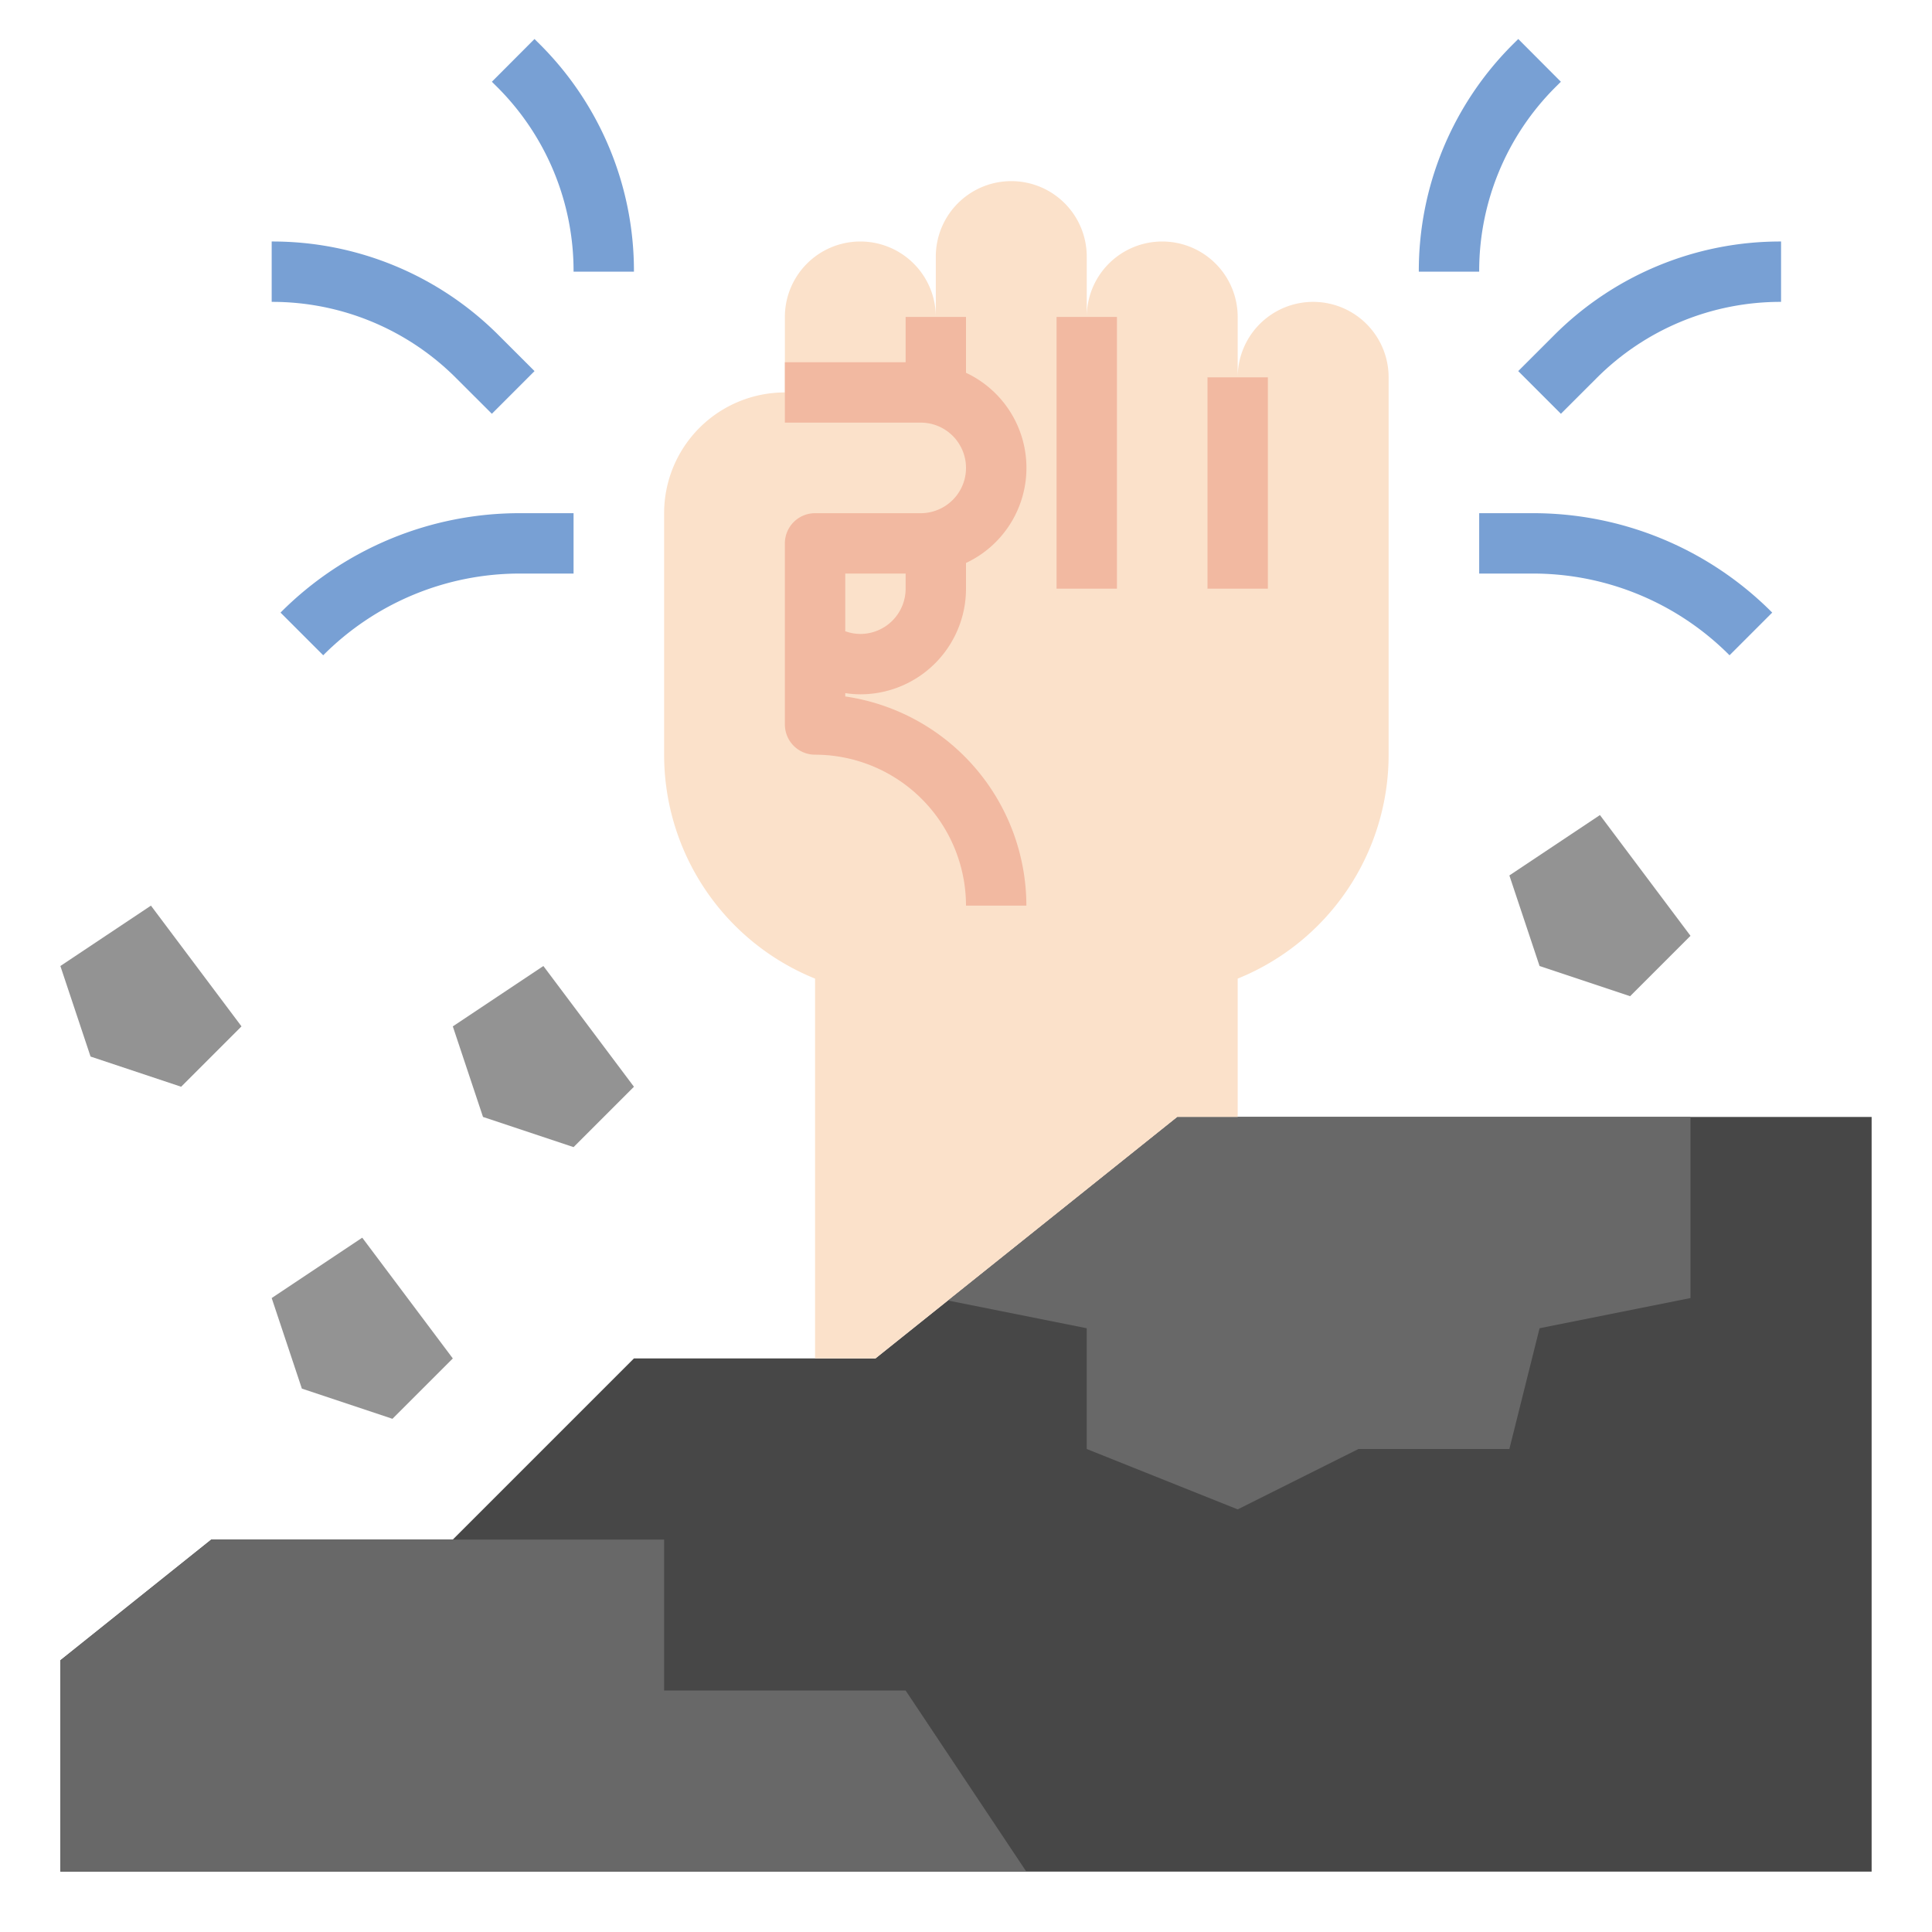 <svg viewBox="0 0 64 64" xmlns="http://www.w3.org/2000/svg"><g><path d="M62 37H38.999L29 45h-8l-6 6H7l-5 4v7h60z" fill="#474747"></path><path d="M56 37v6l-5 1-1 4h-5l-4 2-5-2v-4l-4.6-.92L38.999 37zM33.999 62 30 56h-8v-5H7l-5 4v7z" fill="#686868"></path><path d="M27 45V32.418A8 8 0 0 1 22 25v-8a4 4 0 0 1 4-4v-2.5A2.5 2.5 0 0 1 28.5 8a2.5 2.5 0 0 1 2.5 2.5v-2A2.5 2.5 0 0 1 33.5 6 2.5 2.5 0 0 1 36 8.5v2A2.5 2.5 0 0 1 38.5 8a2.5 2.5 0 0 1 2.5 2.5v2a2.5 2.5 0 0 1 2.5-2.5 2.5 2.5 0 0 1 2.5 2.5V25a8 8 0 0 1-5 7.418V37h-2l-10 8z" fill="#fbe1ca"></path><path d="M40 12.5h2v7h-2zM28.5 23a3.5 3.5 0 0 0 3.5-3.5v-.851a3.479 3.479 0 0 0 0-6.3V10.5h-2V12h-4v2h4.5a1.5 1.5 0 0 1 0 3H27a1 1 0 0 0-1 1v6a1 1 0 0 0 1 1 5.006 5.006 0 0 1 5 5h2a7.011 7.011 0 0 0-6-6.929v-.111a3.464 3.464 0 0 0 .5.04zm1.5-4v.5a1.5 1.5 0 0 1-1.5 1.5 1.48 1.48 0 0 1-.5-.09V19zM35 10.5h2v9h-2z" fill="#f2b9a1"></path><g fill="#78a0d4"><path d="M49 9h-2a10.59 10.59 0 0 1 3.121-7.536l.173-.172 1.412 1.416-.172.171A8.6 8.6 0 0 0 49 9zM57.293 21.707A9.18 9.18 0 0 0 50.758 19H49v-2h1.758a11.164 11.164 0 0 1 7.949 3.293zM51.707 13.707l-1.414-1.414 1.172-1.171A10.581 10.581 0 0 1 59 8v2a8.6 8.6 0 0 0-6.121 2.536zM21 9h-2a8.6 8.6 0 0 0-2.535-6.122l-.171-.17 1.412-1.416.172.171A10.591 10.591 0 0 1 21 9zM10.707 21.707l-1.414-1.414A11.164 11.164 0 0 1 17.242 17H19v2h-1.758a9.18 9.18 0 0 0-6.535 2.707zM16.293 13.707l-1.172-1.171A8.6 8.6 0 0 0 9 10V8a10.581 10.581 0 0 1 7.535 3.122l1.172 1.171z" fill="#78a0d4"></path></g><path d="m18 32-3 2 1 3 3 1 2-2zM5 30l-3 2 1 3 3 1 2-2zM53 27l-3 2 1 3 3 1 2-2zM12 41l-3 2 1 3 3 1 2-2z" fill="#939393"></path></g></svg>